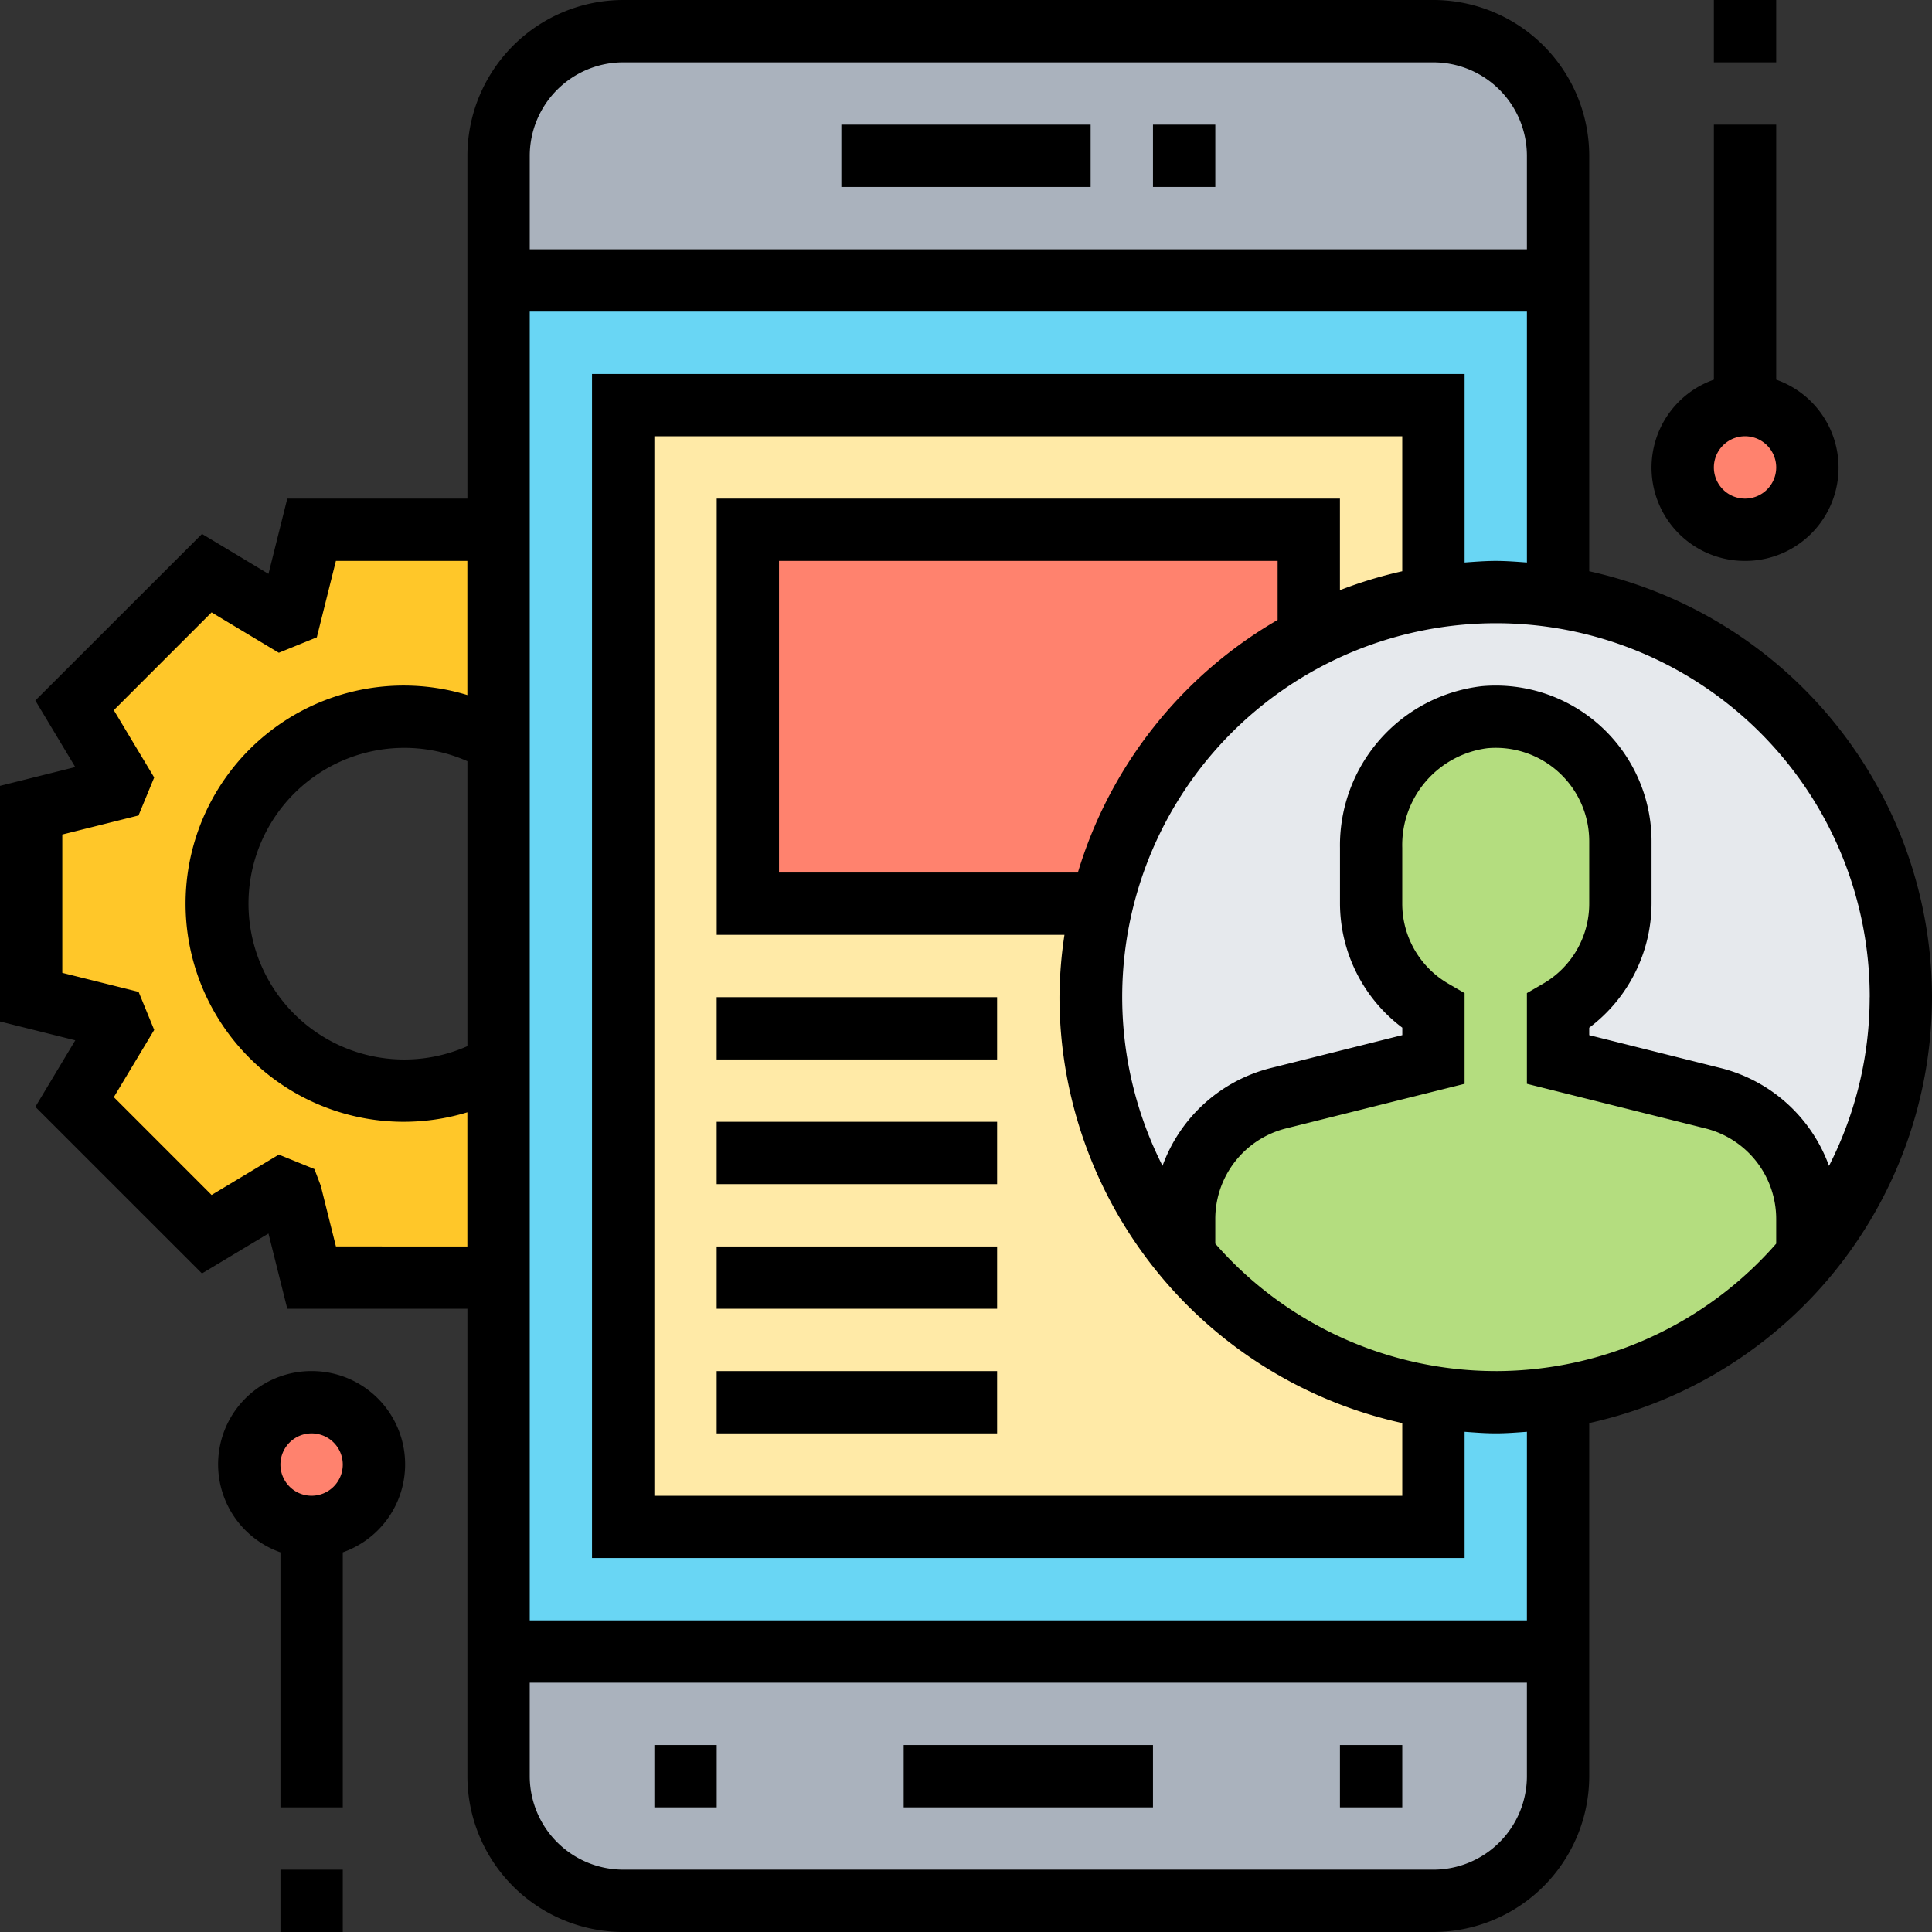 <svg xmlns="http://www.w3.org/2000/svg" width="140" height="140" viewBox="0 0 140 140">
  <rect x="0" y="0" width="140" height="140" fill="#333333" stroke="none"/>
  <g id="Grupo_94045" data-name="Grupo 94045" transform="translate(-213 -213)">
    <circle id="Elipse_5024" data-name="Elipse 5024" cx="4.516" cy="4.516" r="4.516" transform="translate(231.065 314.613)" fill="#ff826e"/>
    <circle id="Elipse_5025" data-name="Elipse 5025" cx="4.516" cy="4.516" r="4.516" transform="translate(334.935 242.355)" fill="#ff826e"/>
    <path id="Trazado_143961" data-name="Trazado 143961" d="M248.259,275.4v15.377H234.71l-1.535-6.119c-.226-.091-.453-.158-.677-.272l-5.375,3.253-9.6-9.6,3.253-5.375c-.114-.225-.181-.451-.272-.677l-6.119-1.535V256.9l6.119-1.537c.091-.225.158-.451.272-.677l-3.253-5.374,9.6-9.6,5.375,3.251c.225-.112.451-.181.677-.27l1.535-6.119h13.549v15.377a13.548,13.548,0,1,0,0,23.439Z" transform="translate(0.871 14.807)" fill="#ffc729"/>
    <path id="Trazado_143962" data-name="Trazado 143962" d="M311.968,286.516v9.033a9.03,9.03,0,0,1-9.033,9.032H244.226a9.029,9.029,0,0,1-9.032-9.032v-9.033Z" transform="translate(13.936 46.161)" fill="#aab2bd"/>
    <path id="Trazado_143963" data-name="Trazado 143963" d="M311.968,223.419v9.033H235.194v-9.033a9.029,9.029,0,0,1,9.032-9.032h58.709A9.03,9.03,0,0,1,311.968,223.419Z" transform="translate(13.936 0.871)" fill="#aab2bd"/>
    <path id="Trazado_143964" data-name="Trazado 143964" d="M235.194,225.484h76.774v99.354H235.194Z" transform="translate(13.936 7.839)" fill="#69d6f4"/>
    <path id="Trazado_143965" data-name="Trazado 143965" d="M240.742,231.032h58.709v81.291H240.742Z" transform="translate(17.419 11.322)" fill="#ffeaa7"/>
    <path id="Trazado_143966" data-name="Trazado 143966" d="M246.29,236.581h40.646v27.1H246.29Z" transform="translate(20.903 14.807)" fill="#ff826e"/>
    <circle id="Elipse_5026" data-name="Elipse 5026" cx="29.355" cy="29.355" r="29.355" transform="translate(292.032 255.903)" fill="#e6e9ed"/>
    <path id="Trazado_143967" data-name="Trazado 143967" d="M292.807,294.238a30.291,30.291,0,0,1-9.033,0,29.267,29.267,0,0,1-18.063-10.274V281.3a9.053,9.053,0,0,1,6.842-8.761l11.221-2.8v-3.5a9.026,9.026,0,0,1-4.516-7.79v-4.042c0-4.765,3.477-9.054,8.219-9.461a9.022,9.022,0,0,1,9.846,8.988v4.516a9.026,9.026,0,0,1-4.516,7.79v3.5l11.223,2.8a9.053,9.053,0,0,1,6.842,8.761v2.665a29.275,29.275,0,0,1-18.065,10.274Z" transform="translate(33.097 20.036)" fill="#b4dd7f"/>
    <path id="Trazado_143968" data-name="Trazado 143968" d="M353,285.258a31.654,31.654,0,0,0-24.839-30.863v-30.1A11.3,11.3,0,0,0,316.87,213H258.161a11.3,11.3,0,0,0-11.291,11.291V249.13H233.818l-1.363,5.455-4.819-2.893-12.076,12.069,2.893,4.823L213,269.946v17.075l5.455,1.363-2.894,4.823,12.074,12.071,4.819-2.893,1.364,5.453H246.87V341.71A11.3,11.3,0,0,0,258.161,353H316.87a11.3,11.3,0,0,0,11.291-11.29V316.121A31.653,31.653,0,0,0,353,285.258Zm-4.516,0a26.907,26.907,0,0,1-2.947,12.226,11.269,11.269,0,0,0-7.863-7.093l-9.513-2.38v-.54a11.3,11.3,0,0,0,4.516-8.984V273.97a11.291,11.291,0,0,0-12.292-11.247A11.615,11.615,0,0,0,310.1,274.436v4.049a11.3,11.3,0,0,0,4.516,8.984v.54l-9.512,2.38a11.258,11.258,0,0,0-7.863,7.091,27.084,27.084,0,1,1,51.247-12.222Zm-33.872-30.863a31.473,31.473,0,0,0-4.516,1.371V249.13H264.935v31.612h25.2a31.282,31.282,0,0,0-.361,4.516,31.654,31.654,0,0,0,24.839,30.864v5.266H260.419V244.612h54.193Zm-23.505,21.832H269.451V253.646h36.13v4.276A31.714,31.714,0,0,0,291.107,276.226Zm-32.946-58.71H316.87a6.783,6.783,0,0,1,6.775,6.774v6.775H251.388V224.29A6.782,6.782,0,0,1,258.161,217.516ZM246.87,288.808a11.291,11.291,0,1,1,0-20.648Zm-9.527,14.514-1.1-4.4-.459-1.208-2.579-1.047-4.872,2.925-7.086-7.088,2.927-4.874-1.13-2.756-5.53-1.379V273.473l5.523-1.38,1.136-2.754-2.927-4.876,7.086-7.088,4.872,2.927,2.754-1.12,1.382-5.536h9.527v9.72a15.806,15.806,0,1,0,0,30.235v9.722Zm79.527,45.161H258.161a6.782,6.782,0,0,1-6.774-6.774v-6.775h72.258v6.775A6.783,6.783,0,0,1,316.87,348.484Zm6.775-18.065H251.388V235.581h72.258V253.76c-.75-.054-1.5-.114-2.258-.114s-1.509.06-2.258.114V240.1H255.9V325.9H319.13v-9.147c.749.054,1.494.114,2.258.114s1.507-.06,2.258-.114Zm-2.258-18.065a27.019,27.019,0,0,1-20.323-9.234v-1.779a6.768,6.768,0,0,1,5.13-6.572l12.935-3.231v-6.573l-1.123-.653a6.7,6.7,0,0,1-3.394-5.828v-4.049a7.076,7.076,0,0,1,6.163-7.215,6.774,6.774,0,0,1,7.386,6.748v4.516a6.7,6.7,0,0,1-3.394,5.828l-1.122.653v6.573l12.934,3.231a6.767,6.767,0,0,1,5.131,6.572v1.779A27.021,27.021,0,0,1,321.388,312.354Z" transform="translate(0 0)"/>
    <path id="Trazado_143969" data-name="Trazado 143969" d="M264.323,218.548h4.516v4.517h-4.516Z" transform="translate(32.226 3.484)"/>
    <path id="Trazado_143970" data-name="Trazado 143970" d="M250.452,218.548h18.063v4.517H250.452Z" transform="translate(23.516 3.484)"/>
    <path id="Trazado_143971" data-name="Trazado 143971" d="M253.226,290.677h18.065v4.517H253.226Z" transform="translate(25.258 48.774)"/>
    <path id="Trazado_143972" data-name="Trazado 143972" d="M272.645,290.677h4.516v4.517h-4.516Z" transform="translate(37.452 48.774)"/>
    <path id="Trazado_143973" data-name="Trazado 143973" d="M242.129,290.677h4.516v4.517h-4.516Z" transform="translate(18.29 48.774)"/>
    <path id="Trazado_143974" data-name="Trazado 143974" d="M244.9,257.387h20.323V261.9H244.9Z" transform="translate(20.032 27.871)"/>
    <path id="Trazado_143975" data-name="Trazado 143975" d="M244.9,262.935h20.323v4.517H244.9Z" transform="translate(20.032 31.355)"/>
    <path id="Trazado_143976" data-name="Trazado 143976" d="M244.9,268.484h20.323V273H244.9Z" transform="translate(20.032 34.839)"/>
    <path id="Trazado_143977" data-name="Trazado 143977" d="M244.9,274.032h20.323v4.516H244.9Z" transform="translate(20.032 38.322)"/>
    <path id="Trazado_143978" data-name="Trazado 143978" d="M293.29,250.162a6.758,6.758,0,0,0,2.26-13.134v-18.48h-4.517v18.48a6.758,6.758,0,0,0,2.258,13.134Zm0-9.033a2.259,2.259,0,1,1-2.258,2.258A2.261,2.261,0,0,1,293.29,241.129Z" transform="translate(46.161 3.484)"/>
    <path id="Trazado_143979" data-name="Trazado 143979" d="M289.29,213h4.517v4.516H289.29Z" transform="translate(47.903 0)"/>
    <path id="Trazado_143980" data-name="Trazado 143980" d="M229.484,274.032a6.758,6.758,0,0,0-2.258,13.134v18.48h4.516v-18.48a6.758,6.758,0,0,0-2.258-13.134Zm0,9.033a2.259,2.259,0,1,1,2.258-2.258A2.261,2.261,0,0,1,229.484,283.065Z" transform="translate(6.097 38.322)"/>
    <path id="Trazado_143981" data-name="Trazado 143981" d="M225.484,296.226H230v4.516h-4.516Z" transform="translate(7.839 52.258)"/>
  </g>
</svg>
